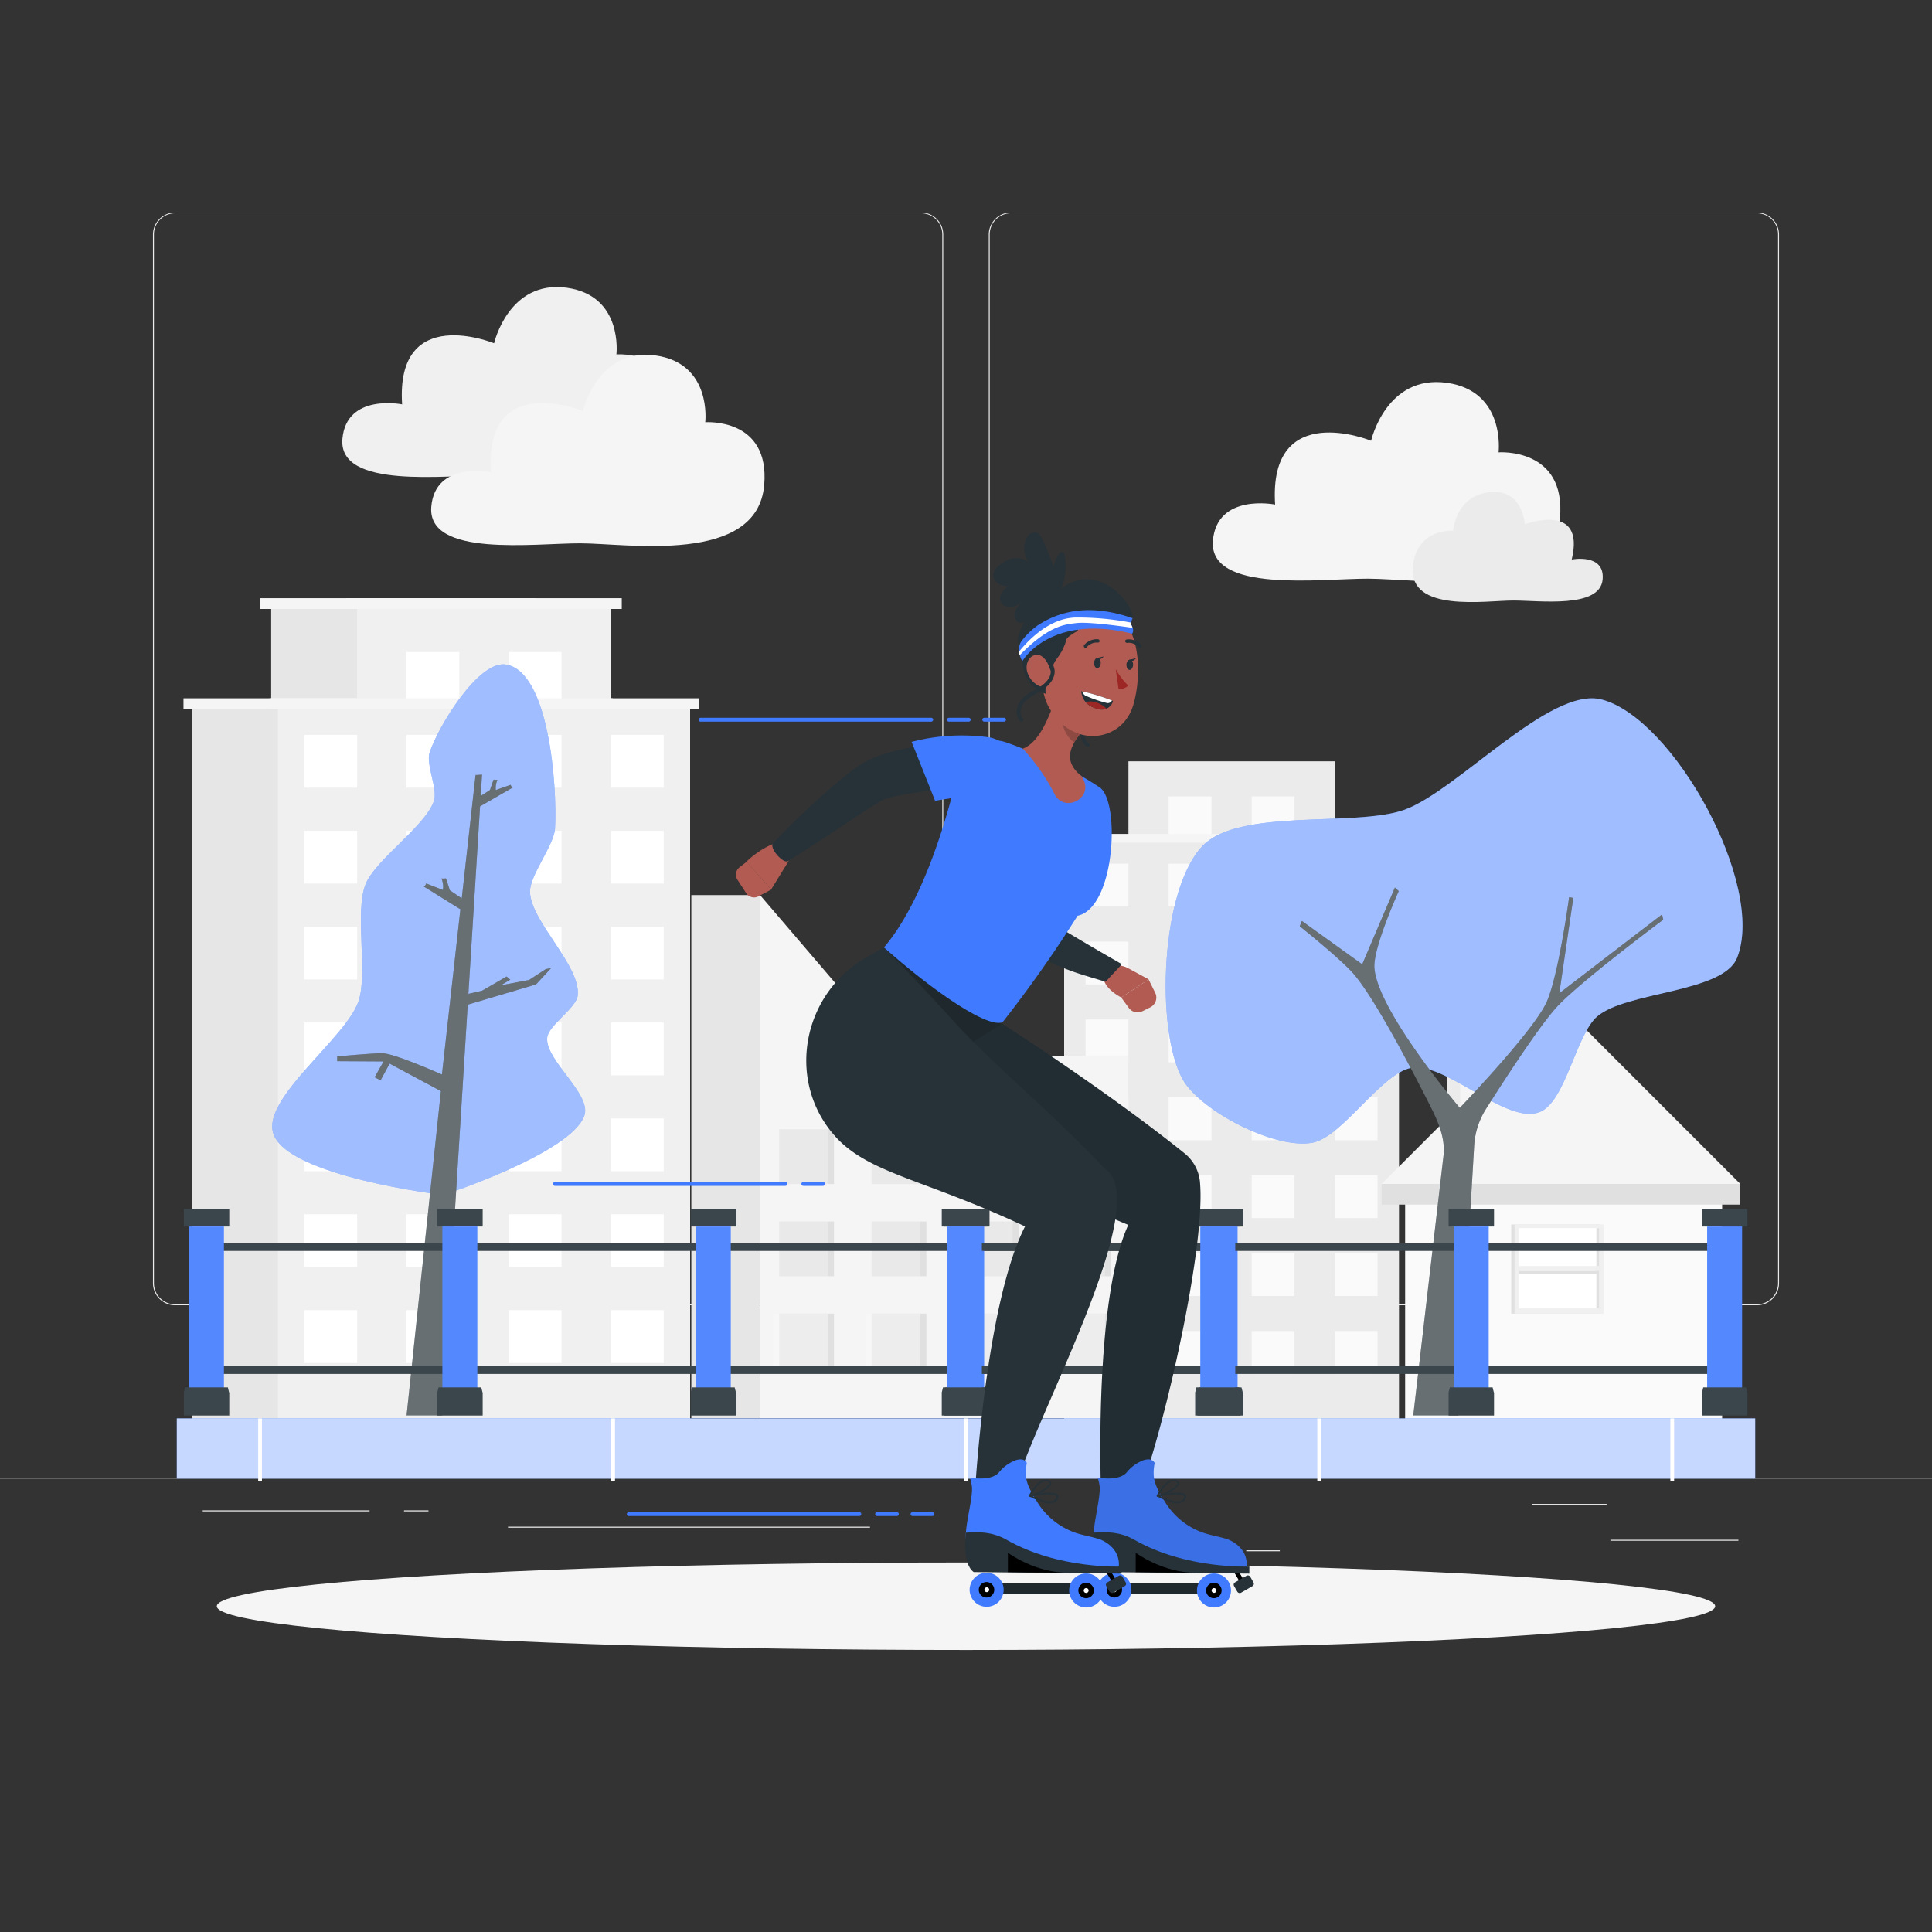 <svg xmlns="http://www.w3.org/2000/svg" viewBox="0 0 500 500"><rect x="0" y="0" width="500" height="500" fill="#333333" stroke="none"/><g id="freepik--background-complete--inject-144"><rect x="416.78" y="398.49" width="33.12" height="0.25" style="fill:#ebebeb"></rect><rect x="322.53" y="401.21" width="8.69" height="0.25" style="fill:#ebebeb"></rect><rect x="396.59" y="389.21" width="19.19" height="0.25" style="fill:#ebebeb"></rect><rect x="52.46" y="390.89" width="43.19" height="0.25" style="fill:#ebebeb"></rect><rect x="104.56" y="390.89" width="6.33" height="0.25" style="fill:#ebebeb"></rect><rect x="131.47" y="395.11" width="93.68" height="0.25" style="fill:#ebebeb"></rect><path d="M238.4,337.8H45.3a5.71,5.71,0,0,1-5.71-5.71V60.66A5.71,5.71,0,0,1,45.3,55H238.4a5.71,5.71,0,0,1,5.71,5.71V332.09A5.71,5.71,0,0,1,238.4,337.8ZM45.3,55.2a5.47,5.47,0,0,0-5.46,5.46V332.09a5.47,5.47,0,0,0,5.46,5.46H238.4a5.47,5.47,0,0,0,5.46-5.46V60.66a5.47,5.47,0,0,0-5.46-5.46Z" style="fill:#ebebeb"></path><path d="M454.7,337.8H261.6a5.71,5.71,0,0,1-5.71-5.71V60.66A5.71,5.71,0,0,1,261.6,55H454.7a5.71,5.71,0,0,1,5.71,5.71V332.09A5.71,5.71,0,0,1,454.7,337.8ZM261.6,55.2a5.47,5.47,0,0,0-5.46,5.46V332.09a5.47,5.47,0,0,0,5.46,5.46H454.7a5.47,5.47,0,0,0,5.46-5.46V60.66a5.47,5.47,0,0,0-5.46-5.46Z" style="fill:#ebebeb"></path><rect y="382.4" width="500" height="0.25" style="fill:#ebebeb"></rect><rect x="275.4" y="217.97" width="86.66" height="149.85" style="fill:#ebebeb"></rect><polygon points="345.42 197.03 345.42 217.97 338.58 217.97 298.87 217.97 292.04 217.97 292.04 197.03 345.42 197.03" style="fill:#ebebeb"></polygon><rect x="345.41" y="223.51" width="11.09" height="11.09" transform="translate(701.92 458.12) rotate(180)" style="fill:#fafafa"></rect><rect x="323.92" y="223.51" width="11.09" height="11.09" transform="translate(658.94 458.12) rotate(180)" style="fill:#fafafa"></rect><rect x="302.43" y="223.51" width="11.09" height="11.09" transform="translate(615.96 458.12) rotate(180)" style="fill:#fafafa"></rect><rect x="280.94" y="223.51" width="11.09" height="11.09" transform="translate(572.98 458.12) rotate(180)" style="fill:#fafafa"></rect><rect x="345.41" y="243.67" width="11.09" height="11.09" transform="translate(701.92 498.44) rotate(180)" style="fill:#fafafa"></rect><rect x="323.92" y="243.67" width="11.09" height="11.09" transform="translate(658.94 498.44) rotate(180)" style="fill:#fafafa"></rect><rect x="302.43" y="243.67" width="11.09" height="11.09" transform="translate(615.96 498.44) rotate(180)" style="fill:#fafafa"></rect><rect x="280.94" y="243.67" width="11.09" height="11.09" transform="translate(572.98 498.44) rotate(180)" style="fill:#fafafa"></rect><rect x="345.41" y="263.83" width="11.09" height="11.09" transform="translate(701.92 538.76) rotate(180)" style="fill:#fafafa"></rect><rect x="323.92" y="263.83" width="11.09" height="11.09" transform="translate(658.94 538.76) rotate(180)" style="fill:#fafafa"></rect><rect x="302.43" y="263.83" width="11.09" height="11.09" transform="translate(615.96 538.76) rotate(180)" style="fill:#fafafa"></rect><rect x="323.92" y="206.09" width="11.09" height="11.09" transform="translate(658.94 423.28) rotate(180)" style="fill:#fafafa"></rect><rect x="302.43" y="206.09" width="11.09" height="11.09" transform="translate(615.96 423.28) rotate(180)" style="fill:#fafafa"></rect><rect x="280.94" y="263.83" width="11.09" height="11.09" transform="translate(572.98 538.76) rotate(180)" style="fill:#fafafa"></rect><rect x="345.41" y="283.99" width="11.09" height="11.09" transform="translate(701.92 579.08) rotate(180)" style="fill:#fafafa"></rect><rect x="323.92" y="283.99" width="11.09" height="11.09" transform="translate(658.94 579.08) rotate(180)" style="fill:#fafafa"></rect><rect x="302.43" y="283.99" width="11.09" height="11.09" transform="translate(615.96 579.08) rotate(180)" style="fill:#fafafa"></rect><rect x="280.94" y="283.99" width="11.09" height="11.09" transform="translate(572.98 579.08) rotate(180)" style="fill:#fafafa"></rect><rect x="345.41" y="304.15" width="11.09" height="11.09" transform="translate(701.92 619.39) rotate(180)" style="fill:#fafafa"></rect><rect x="323.92" y="304.15" width="11.09" height="11.09" transform="translate(658.94 619.39) rotate(180)" style="fill:#fafafa"></rect><rect x="302.43" y="304.15" width="11.09" height="11.09" transform="translate(615.96 619.39) rotate(180)" style="fill:#fafafa"></rect><rect x="280.94" y="304.15" width="11.09" height="11.09" transform="translate(572.98 619.39) rotate(180)" style="fill:#fafafa"></rect><rect x="345.41" y="324.31" width="11.09" height="11.09" transform="translate(701.92 659.71) rotate(180)" style="fill:#fafafa"></rect><rect x="323.92" y="324.31" width="11.09" height="11.09" transform="translate(658.94 659.71) rotate(180)" style="fill:#fafafa"></rect><rect x="302.43" y="324.31" width="11.09" height="11.09" transform="translate(615.96 659.71) rotate(180)" style="fill:#fafafa"></rect><rect x="280.94" y="324.31" width="11.09" height="11.09" transform="translate(572.98 659.71) rotate(180)" style="fill:#fafafa"></rect><rect x="345.41" y="344.47" width="11.09" height="11.09" transform="translate(701.92 700.03) rotate(180)" style="fill:#fafafa"></rect><rect x="323.92" y="344.47" width="11.09" height="11.09" transform="translate(658.94 700.03) rotate(180)" style="fill:#fafafa"></rect><rect x="302.43" y="344.47" width="11.09" height="11.09" transform="translate(615.96 700.03) rotate(180)" style="fill:#fafafa"></rect><rect x="280.94" y="344.47" width="11.09" height="11.09" transform="translate(572.98 700.03) rotate(180)" style="fill:#fafafa"></rect><polyline points="273.61 218.08 273.61 215.82 363.85 215.82 363.85 218.08" style="fill:#f5f5f5"></polyline><rect x="49.69" y="183.37" width="106.67" height="184.44" style="fill:#e6e6e6"></rect><polygon points="135.88 157.59 135.88 183.37 127.47 183.37 78.59 183.37 70.18 183.37 70.18 157.59 135.88 157.59" style="fill:#e6e6e6"></polygon><rect x="47.49" y="180.72" width="111.07" height="2.79" style="fill:#f5f5f5"></rect><rect x="67.39" y="154.81" width="71.28" height="2.79" style="fill:#f5f5f5"></rect><rect x="71.93" y="183.37" width="106.67" height="184.44" style="fill:#f0f0f0"></rect><polygon points="158.12 157.59 158.12 183.37 149.71 183.37 100.83 183.37 92.42 183.37 92.42 157.59 158.12 157.59" style="fill:#f0f0f0"></polygon><rect x="158.12" y="190.2" width="13.66" height="13.66" transform="translate(329.89 394.05) rotate(180)" style="fill:#fff"></rect><rect x="131.67" y="190.2" width="13.66" height="13.66" transform="translate(276.99 394.05) rotate(180)" style="fill:#fff"></rect><rect x="105.21" y="190.2" width="13.66" height="13.66" transform="translate(224.08 394.05) rotate(180)" style="fill:#fff"></rect><rect x="78.76" y="190.2" width="13.66" height="13.66" transform="translate(171.18 394.05) rotate(180)" style="fill:#fff"></rect><rect x="158.12" y="215.01" width="13.66" height="13.66" transform="translate(329.89 443.68) rotate(180)" style="fill:#fff"></rect><rect x="131.67" y="215.01" width="13.66" height="13.66" transform="translate(276.99 443.68) rotate(180)" style="fill:#fff"></rect><rect x="105.21" y="215.01" width="13.66" height="13.66" transform="translate(224.08 443.68) rotate(180)" style="fill:#fff"></rect><rect x="78.76" y="215.01" width="13.66" height="13.66" transform="translate(171.18 443.68) rotate(180)" style="fill:#fff"></rect><rect x="158.12" y="239.82" width="13.66" height="13.66" transform="translate(329.89 493.3) rotate(180)" style="fill:#fff"></rect><rect x="131.67" y="239.82" width="13.66" height="13.66" transform="translate(276.99 493.3) rotate(180)" style="fill:#fff"></rect><rect x="105.21" y="239.82" width="13.66" height="13.66" transform="translate(224.08 493.3) rotate(180)" style="fill:#fff"></rect><rect x="131.67" y="168.75" width="13.66" height="13.66" transform="translate(276.99 351.16) rotate(180)" style="fill:#fff"></rect><rect x="105.21" y="168.75" width="13.66" height="13.66" transform="translate(224.08 351.16) rotate(180)" style="fill:#fff"></rect><rect x="78.76" y="239.82" width="13.66" height="13.66" transform="translate(171.18 493.3) rotate(180)" style="fill:#fff"></rect><rect x="158.12" y="264.64" width="13.66" height="13.66" transform="translate(329.89 542.93) rotate(180)" style="fill:#fff"></rect><rect x="131.67" y="264.64" width="13.66" height="13.66" transform="translate(276.99 542.93) rotate(180)" style="fill:#fff"></rect><rect x="105.21" y="264.64" width="13.66" height="13.66" transform="translate(224.08 542.93) rotate(180)" style="fill:#fff"></rect><rect x="78.76" y="264.64" width="13.66" height="13.66" transform="translate(171.18 542.93) rotate(180)" style="fill:#fff"></rect><rect x="158.12" y="289.45" width="13.66" height="13.66" transform="translate(329.89 592.56) rotate(180)" style="fill:#fff"></rect><rect x="131.67" y="289.45" width="13.66" height="13.66" transform="translate(276.99 592.56) rotate(180)" style="fill:#fff"></rect><rect x="105.21" y="289.45" width="13.66" height="13.66" transform="translate(224.08 592.56) rotate(180)" style="fill:#fff"></rect><rect x="78.76" y="289.45" width="13.66" height="13.66" transform="translate(171.18 592.56) rotate(180)" style="fill:#fff"></rect><rect x="158.12" y="314.26" width="13.66" height="13.66" transform="translate(329.89 642.18) rotate(180)" style="fill:#fff"></rect><rect x="131.67" y="314.26" width="13.66" height="13.66" transform="translate(276.99 642.18) rotate(180)" style="fill:#fff"></rect><rect x="105.21" y="314.26" width="13.66" height="13.66" transform="translate(224.08 642.18) rotate(180)" style="fill:#fff"></rect><rect x="78.76" y="314.26" width="13.66" height="13.66" transform="translate(171.18 642.18) rotate(180)" style="fill:#fff"></rect><rect x="158.12" y="339.08" width="13.66" height="13.66" transform="translate(329.89 691.81) rotate(180)" style="fill:#fff"></rect><rect x="131.67" y="339.08" width="13.66" height="13.66" transform="translate(276.99 691.81) rotate(180)" style="fill:#fff"></rect><rect x="105.21" y="339.08" width="13.66" height="13.66" transform="translate(224.08 691.81) rotate(180)" style="fill:#fff"></rect><rect x="78.76" y="339.08" width="13.66" height="13.66" transform="translate(171.18 691.81) rotate(180)" style="fill:#fff"></rect><rect x="69.73" y="180.72" width="111.07" height="2.79" style="fill:#f5f5f5"></rect><rect x="89.63" y="154.81" width="71.28" height="2.79" style="fill:#f5f5f5"></rect><polygon points="232.28 273.24 292 273.24 292 367.02 196.71 367.02 196.71 273.24 196.71 231.66 232.28 273.24" style="fill:#f5f5f5"></polygon><rect x="178.92" y="231.65" width="17.78" height="135.37" style="fill:#e6e6e6"></rect><rect x="273.37" y="292.25" width="14.18" height="14.18" style="fill:#e0e0e0"></rect><rect x="273.37" y="292.25" width="12.6" height="14.18" style="fill:#fff;isolation:isolate;opacity:0.3"></rect><rect x="273.37" y="316.11" width="14.18" height="14.18" style="fill:#e0e0e0"></rect><rect x="273.37" y="316.11" width="12.6" height="14.18" style="fill:#fff;isolation:isolate;opacity:0.3"></rect><rect x="273.37" y="339.97" width="14.18" height="14.18" style="fill:#e0e0e0"></rect><rect x="273.37" y="339.97" width="12.6" height="14.18" style="fill:#fff;isolation:isolate;opacity:0.3"></rect><rect x="271.79" y="339.97" width="14.18" height="14.18" style="fill:#fff;isolation:isolate;opacity:0.2"></rect><rect x="249.46" y="292.25" width="14.18" height="14.18" style="fill:#e0e0e0"></rect><rect x="249.46" y="292.25" width="12.6" height="14.18" style="fill:#fff;isolation:isolate;opacity:0.3"></rect><rect x="249.46" y="316.11" width="14.18" height="14.18" style="fill:#e0e0e0"></rect><rect x="249.46" y="316.11" width="12.6" height="14.18" style="fill:#fff;isolation:isolate;opacity:0.3"></rect><rect x="249.46" y="339.97" width="14.18" height="14.18" style="fill:#e0e0e0"></rect><rect x="249.46" y="339.97" width="12.6" height="14.18" style="fill:#fff;isolation:isolate;opacity:0.3"></rect><rect x="247.89" y="339.97" width="14.18" height="14.18" style="fill:#fff;isolation:isolate;opacity:0.2"></rect><rect x="225.56" y="292.25" width="14.18" height="14.18" style="fill:#e0e0e0"></rect><rect x="225.56" y="292.25" width="12.6" height="14.18" style="fill:#fff;isolation:isolate;opacity:0.3"></rect><rect x="225.56" y="316.11" width="14.18" height="14.18" style="fill:#e0e0e0"></rect><rect x="225.56" y="316.11" width="12.6" height="14.18" style="fill:#fff;isolation:isolate;opacity:0.3"></rect><rect x="225.56" y="339.97" width="14.18" height="14.18" style="fill:#e0e0e0"></rect><rect x="225.56" y="339.97" width="12.6" height="14.18" style="fill:#fff;isolation:isolate;opacity:0.3"></rect><rect x="223.98" y="339.97" width="14.18" height="14.18" style="fill:#fff;isolation:isolate;opacity:0.2"></rect><rect x="201.65" y="292.25" width="14.18" height="14.18" style="fill:#e0e0e0"></rect><rect x="201.65" y="292.25" width="12.6" height="14.18" style="fill:#fff;isolation:isolate;opacity:0.3"></rect><rect x="201.65" y="316.11" width="14.18" height="14.18" style="fill:#e0e0e0"></rect><rect x="201.65" y="316.11" width="12.6" height="14.18" style="fill:#fff;isolation:isolate;opacity:0.3"></rect><rect x="201.65" y="339.97" width="14.18" height="14.18" style="fill:#e0e0e0"></rect><rect x="201.65" y="339.97" width="12.6" height="14.18" style="fill:#fff;isolation:isolate;opacity:0.3"></rect><rect x="200.08" y="339.97" width="14.18" height="14.18" style="fill:#fff;isolation:isolate;opacity:0.2"></rect><rect x="374.54" y="272.38" width="12.1" height="22.46" transform="translate(761.18 567.22) rotate(180)" style="fill:#ebebeb"></rect><rect x="377.91" y="272.38" width="12.1" height="22.46" transform="translate(767.93 567.22) rotate(180)" style="fill:#f5f5f5"></rect><rect x="373.55" y="267.49" width="18.05" height="4.89" style="fill:#f5f5f5"></rect><rect x="373.55" y="267.49" width="2.78" height="4.89" style="fill:#ebebeb"></rect><rect x="363.66" y="306.4" width="82.04" height="60.89" transform="translate(809.35 673.69) rotate(180)" style="fill:#fafafa"></rect><polygon points="403.98 259.99 450.39 306.4 357.57 306.4 403.98 259.99" style="fill:#f5f5f5"></polygon><rect x="357.57" y="306.4" width="92.82" height="5.36" transform="translate(807.96 618.15) rotate(180)" style="fill:#e0e0e0"></rect><rect x="391.11" y="316.89" width="23.09" height="23.09" style="fill:#e0e0e0"></rect><rect x="391.96" y="316.89" width="23.09" height="23.09" style="fill:#f0f0f0"></rect><rect x="393.08" y="317.83" width="20.79" height="20.79" style="fill:#fff"></rect><rect x="413.14" y="317.83" width="0.73" height="20.79" style="fill:#e0e0e0"></rect><rect x="402.75" y="319.13" width="0.73" height="20.21" transform="translate(73.89 732.35) rotate(-90)" style="fill:#e0e0e0"></rect><rect x="392.69" y="327.64" width="21.19" height="1.23" style="fill:#f0f0f0"></rect><path d="M127.18,123c12.16,0,45.79,5.63,47.6-15,1.54-17.58-15.25-16.28-15.25-16.28s1.81-15.23-12.86-17.25c-15.06-2.08-18.8,14.37-18.8,14.37s-25.53-10.47-23.8,15.81c0,0-14.41-2.92-15.45,8.92C87.47,126.7,115.4,122.93,127.18,123Z" style="fill:#f0f0f0"></path><path d="M150.17,140.61c12.17,0,45.79,5.63,47.6-15.05,1.54-17.58-15.25-16.28-15.25-16.28S184.34,94.05,169.66,92c-15.06-2.08-18.8,14.37-18.8,14.37s-25.53-10.47-23.8,15.81c0,0-14.41-2.92-15.44,8.92C110.46,144.35,138.39,140.58,150.17,140.61Z" style="fill:#f5f5f5"></path><path d="M354.11,149.76c12.68,0,47.73,5.86,49.61-15.69,1.6-18.32-15.89-17-15.89-17s1.89-15.87-13.41-18c-15.69-2.17-19.58,15-19.58,15S328.23,103.19,330,130.58c0,0-15-3-16.1,9.29C312.73,153.65,341.83,149.72,354.11,149.76Z" style="fill:#f5f5f5"></path><path d="M391.58,155.41c-7,0-27,3.24-25.93-8.68.89-10.13,10.44-9.39,10.44-9.39s.49-8.77,9.15-9.94c8.89-1.2,9.39,8.29,9.39,8.29s15.78-6,12.13,9.11c0,0,8.6-1.68,8,5.14C414.1,157.56,398.38,155.39,391.58,155.41Z" style="fill:#ebebeb"></path></g><g id="freepik--Shadow--inject-144"><ellipse id="freepik--path--inject-144" cx="250" cy="415.69" rx="193.89" ry="11.32" style="fill:#f5f5f5"></ellipse></g><g id="freepik--Plants--inject-144"><path d="M365.2,276.37c9-1.62,24.63,14.84,33.29,11.42,6.66-2.63,9.37-20,14.85-24.73,7.5-6.5,32.54-6.09,36.2-15.15,7.54-18.7-16.47-62.14-35.08-66.89-13.35-3.41-37.36,23.66-51,28.55-12.63,4.54-42.66-.49-52.17,9.28-11,11.29-12.27,47.64-5.28,60.38,4.49,8.2,24.06,18.41,33.75,16.48C347.41,294.2,357.55,277.75,365.2,276.37Z" style="fill:#407BFF"></path><path d="M365.2,276.37c9-1.62,24.63,14.84,33.29,11.42,6.66-2.63,9.37-20,14.85-24.73,7.5-6.5,32.54-6.09,36.2-15.15,7.54-18.7-16.47-62.14-35.08-66.89-13.35-3.41-37.36,23.66-51,28.55-12.63,4.54-42.66-.49-52.17,9.28-11,11.29-12.27,47.64-5.28,60.38,4.49,8.2,24.06,18.41,33.75,16.48C347.41,294.2,357.55,277.75,365.2,276.37Z" style="fill:#fff;opacity:0.5"></path><path d="M350.44,252.18c-3.16-3.75-14.07-12.47-14.07-12.47l.55-1.37,15.62,11.22L361,229.7l1,.92s-6.69,14.7-6.3,19.88c.83,11.22,22.09,36.21,22.09,36.21h0s18.48-19.2,22.29-27c3.16-6.43,6-27.51,6-27.51l1.09.18-3.62,24.66,26.59-20.39.31,1.37S409,254,403,260.5c-4.64,5-13.76,19.13-18.38,26.42a20,20,0,0,0-3.1,9.52l-4.11,69.86H365.75l7.82-67.17c.52-4.36-1.3-8.68-3.19-12.44C365.61,277.21,356.05,258.8,350.44,252.18Z" style="fill:#263238"></path><path d="M350.44,252.18c-3.16-3.75-14.07-12.47-14.07-12.47l.55-1.37,15.62,11.22L361,229.7l1,.92s-6.69,14.7-6.3,19.88c.83,11.22,22.09,36.21,22.09,36.21h0s18.48-19.2,22.29-27c3.16-6.43,6-27.51,6-27.51l1.09.18-3.62,24.66,26.59-20.39.31,1.37S409,254,403,260.5c-4.64,5-13.76,19.13-18.38,26.42a20,20,0,0,0-3.1,9.52l-4.11,69.86H365.75l7.82-67.17c.52-4.36-1.3-8.68-3.19-12.44C365.61,277.21,356.05,258.8,350.44,252.18Z" style="fill:#fff;opacity:0.3"></path><path d="M114.76,309.27s-40.82-4.79-44.08-16.08C68,284,89.63,268.56,92.8,259.07c2.45-7.34-1.07-23,1.81-30.23,2.55-6.4,15.62-15.11,17.71-21.64,1-3.09-2.16-9.4-1.13-12.48,2.35-7,12.72-23.88,19.74-22.74,11.08,1.79,13.31,31.06,12.71,42.43-.22,4.28-6.54,12.11-6.48,16.37.1,7.62,13.28,19.24,12.34,26.9-.39,3.21-7.5,7.61-7.88,10.82-.67,5.8,11.6,14.64,9.6,20.25C147.76,298.48,114.76,309.27,114.76,309.27Z" style="fill:#407BFF"></path><path d="M114.76,309.27s-40.82-4.79-44.08-16.08C68,284,89.63,268.56,92.8,259.07c2.45-7.34-1.07-23,1.81-30.23,2.55-6.4,15.62-15.11,17.71-21.64,1-3.09-2.16-9.4-1.13-12.48,2.35-7,12.72-23.88,19.74-22.74,11.08,1.79,13.31,31.06,12.71,42.43-.22,4.28-6.54,12.11-6.48,16.37.1,7.62,13.28,19.24,12.34,26.9-.39,3.21-7.5,7.61-7.88,10.82-.67,5.8,11.6,14.64,9.6,20.25C147.76,298.48,114.76,309.27,114.76,309.27Z" style="fill:#fff;opacity:0.5"></path><path d="M142.64,250.53l-1.41.27-4.31,2.81L129.6,255l2.46-1.47-.95-.81-6.36,3.67-3.53.81.58-9.26.08-1.31,2.36-37.95,8.59-4.94c-.44,0-.54-.22-.67-.64-1.31.5-2.53.87-3.84,1.37a5,5,0,0,1,.41-2.62c-.4,0-.61-.08-1-.06-.3.85-.63,1.82-.93,2.66L124.4,206l.35-5.52-1.68.1L119.5,232.5l-3.09-2.1c-.31-1-.65-2.09-1-3.06-.45,0-.71.07-1.16,0a5.61,5.61,0,0,1,.37,3c-1.47-.62-2.85-1.09-4.32-1.71-.17.48-.29.73-.79.7q4.82,3,9.64,6l-4.78,42.75s-12.35-5.51-15.48-5.51c-2.59,0-11.62.83-11.62.83l0,1.23,12,.07-2.32,4.08,1.54.81,2.35-4.33,13.26,7.12-8.88,83.93h9.22L121.05,260l17.68-5.24Z" style="fill:#263238"></path><path d="M142.64,250.53l-1.41.27-4.31,2.81L129.6,255l2.46-1.47-.95-.81-6.36,3.67-3.53.81.58-9.26.08-1.31,2.36-37.95,8.59-4.94c-.44,0-.54-.22-.67-.64-1.31.5-2.53.87-3.84,1.37a5,5,0,0,1,.41-2.62c-.4,0-.61-.08-1-.06-.3.85-.63,1.82-.93,2.66L124.4,206l.35-5.52-1.68.1L119.5,232.5l-3.09-2.1c-.31-1-.65-2.09-1-3.06-.45,0-.71.07-1.16,0a5.61,5.61,0,0,1,.37,3c-1.47-.62-2.85-1.09-4.32-1.71-.17.48-.29.73-.79.7q4.82,3,9.64,6l-4.78,42.75s-12.35-5.51-15.48-5.51c-2.59,0-11.62.83-11.62.83l0,1.23,12,.07-2.32,4.08,1.54.81,2.35-4.33,13.26,7.12-8.88,83.93h9.22L121.05,260l17.68-5.24Z" style="fill:#fff;opacity:0.3"></path></g><g id="freepik--Sidewalk--inject-144"><rect x="45.76" y="367.09" width="408.48" height="15.56" style="fill:#407BFF"></rect><g style="opacity:0.7"><rect x="45.76" y="367.09" width="408.48" height="15.56" style="fill:#fff"></rect></g><rect x="66.82" y="367.09" width="0.97" height="16.31" style="fill:#fff"></rect><rect x="158.19" y="367.09" width="0.97" height="16.31" style="fill:#fff"></rect><rect x="249.56" y="367.09" width="0.97" height="16.31" style="fill:#fff"></rect><rect x="340.92" y="367.09" width="0.97" height="16.31" style="fill:#fff"></rect><rect x="432.29" y="367.09" width="0.97" height="16.31" style="fill:#fff"></rect><rect x="53.03" y="321.74" width="263.29" height="2" style="fill:#263238"></rect><rect x="53.03" y="321.74" width="263.29" height="2" style="fill:#fff;opacity:0.1"></rect><rect x="53.03" y="353.58" width="263.29" height="2" style="fill:#263238"></rect><rect x="53.03" y="353.58" width="263.29" height="2" style="fill:#fff;opacity:0.1"></rect><rect x="309.91" y="312.9" width="11.75" height="4.52" style="fill:#263238"></rect><rect x="311.24" y="317.42" width="9.04" height="45.19" style="fill:#407BFF"></rect><rect x="309.91" y="360.39" width="11.75" height="5.95" style="fill:#263238"></rect><polygon points="321.64 360.43 309.9 360.43 310.24 359.06 321.3 359.06 321.64 360.43" style="fill:#263238"></polygon><polygon points="321.66 317.42 321.66 312.9 309.91 312.9 309.91 317.42 311.25 317.42 311.25 359.06 310.24 359.06 309.9 360.43 309.91 360.43 309.91 366.34 321.66 366.34 321.66 360.39 321.63 360.39 321.3 359.06 320.28 359.06 320.28 317.42 321.66 317.42" style="fill:#fff;opacity:0.1"></polygon><rect x="244.33" y="312.9" width="11.75" height="4.52" style="fill:#263238"></rect><rect x="245.66" y="317.42" width="9.04" height="45.19" style="fill:#407BFF"></rect><rect x="244.33" y="360.39" width="11.75" height="5.95" style="fill:#263238"></rect><polygon points="256.05 360.43 244.32 360.43 244.65 359.06 255.72 359.06 256.05 360.43" style="fill:#263238"></polygon><polygon points="256.08 317.42 256.08 312.9 244.33 312.9 244.33 317.42 245.66 317.42 245.66 359.06 244.65 359.06 244.32 360.43 244.33 360.43 244.33 366.34 256.08 366.34 256.08 360.39 256.04 360.39 255.72 359.06 254.7 359.06 254.7 317.42 256.08 317.42" style="fill:#fff;opacity:0.1"></polygon><rect x="178.75" y="312.9" width="11.75" height="4.52" style="fill:#263238"></rect><rect x="180.08" y="317.42" width="9.04" height="45.19" style="fill:#407BFF"></rect><rect x="178.75" y="360.39" width="11.75" height="5.95" style="fill:#263238"></rect><polygon points="190.47 360.43 178.73 360.43 179.07 359.06 190.13 359.06 190.47 360.43" style="fill:#263238"></polygon><polygon points="190.5 317.42 190.5 312.9 178.75 312.9 178.75 317.42 180.08 317.42 180.08 359.06 179.07 359.06 178.73 360.43 178.75 360.43 178.75 366.34 190.5 366.34 190.5 360.39 190.46 360.39 190.13 359.06 189.11 359.06 189.11 317.42 190.5 317.42" style="fill:#fff;opacity:0.1"></polygon><rect x="113.16" y="312.9" width="11.75" height="4.52" style="fill:#263238"></rect><rect x="114.49" y="317.42" width="9.04" height="45.19" style="fill:#407BFF"></rect><rect x="113.16" y="360.39" width="11.75" height="5.95" style="fill:#263238"></rect><polygon points="124.89 360.43 113.15 360.43 113.49 359.06 124.55 359.06 124.89 360.43" style="fill:#263238"></polygon><polygon points="124.91 317.42 124.91 312.9 113.16 312.9 113.16 317.42 114.49 317.42 114.49 359.06 113.49 359.06 113.15 360.43 113.16 360.43 113.16 366.34 124.91 366.34 124.91 360.39 124.88 360.39 124.55 359.06 123.53 359.06 123.53 317.42 124.91 317.42" style="fill:#fff;opacity:0.1"></polygon><rect x="47.58" y="312.9" width="11.75" height="4.52" style="fill:#263238"></rect><rect x="48.91" y="317.42" width="9.04" height="45.19" style="fill:#407BFF"></rect><rect x="47.58" y="360.39" width="11.75" height="5.95" style="fill:#263238"></rect><polygon points="59.3 360.43 47.56 360.43 47.9 359.06 58.97 359.06 59.3 360.43" style="fill:#263238"></polygon><polygon points="59.33 317.42 59.33 312.9 47.58 312.9 47.58 317.42 48.91 317.42 48.91 359.06 47.9 359.06 47.56 360.43 47.58 360.43 47.58 366.34 59.33 366.34 59.33 360.39 59.29 360.39 58.97 359.06 57.95 359.06 57.95 317.42 59.33 317.42" style="fill:#fff;opacity:0.1"></polygon><rect x="249.18" y="321.74" width="200.72" height="2" style="fill:#263238"></rect><rect x="249.18" y="321.74" width="200.72" height="2" style="fill:#fff;opacity:0.1"></rect><rect x="249.18" y="353.58" width="198.69" height="2" style="fill:#263238"></rect><rect x="249.18" y="353.58" width="198.69" height="2" style="fill:#fff;opacity:0.1"></rect><rect x="440.48" y="312.9" width="11.75" height="4.52" style="fill:#263238"></rect><rect x="441.81" y="317.42" width="9.04" height="45.19" style="fill:#407BFF"></rect><rect x="440.48" y="360.39" width="11.75" height="5.95" style="fill:#263238"></rect><polygon points="452.2 360.43 440.47 360.43 440.8 359.06 451.87 359.06 452.2 360.43" style="fill:#263238"></polygon><polygon points="452.23 317.42 452.23 312.9 440.48 312.9 440.48 317.42 441.81 317.42 441.81 359.06 440.8 359.06 440.47 360.43 440.48 360.43 440.48 366.34 452.23 366.34 452.23 360.39 452.19 360.39 451.87 359.06 450.85 359.06 450.85 317.42 452.23 317.42" style="fill:#fff;opacity:0.1"></polygon><rect x="374.9" y="312.9" width="11.75" height="4.52" style="fill:#263238"></rect><rect x="376.23" y="317.42" width="9.04" height="45.19" style="fill:#407BFF"></rect><rect x="374.9" y="360.39" width="11.75" height="5.95" style="fill:#263238"></rect><polygon points="386.62 360.43 374.88 360.43 375.22 359.06 386.28 359.06 386.62 360.43" style="fill:#263238"></polygon><polygon points="386.64 317.42 386.64 312.9 374.89 312.9 374.89 317.42 376.23 317.42 376.23 359.06 375.22 359.06 374.88 360.43 374.89 360.43 374.89 366.34 386.64 366.34 386.64 360.39 386.61 360.39 386.28 359.06 385.26 359.06 385.26 317.42 386.64 317.42" style="fill:#fff;opacity:0.1"></polygon><rect x="309.31" y="312.9" width="11.75" height="4.52" style="fill:#263238"></rect><rect x="310.64" y="317.42" width="9.04" height="45.19" style="fill:#407BFF"></rect><rect x="309.31" y="360.39" width="11.75" height="5.95" style="fill:#263238"></rect><polygon points="321.04 360.43 309.3 360.43 309.63 359.06 320.7 359.06 321.04 360.43" style="fill:#263238"></polygon><polygon points="321.06 317.42 321.06 312.9 309.31 312.9 309.31 317.42 310.64 317.42 310.64 359.06 309.63 359.06 309.3 360.43 309.31 360.43 309.31 366.34 321.06 366.34 321.06 360.39 321.02 360.39 320.7 359.06 319.68 359.06 319.68 317.42 321.06 317.42" style="fill:#fff;opacity:0.1"></polygon><rect x="243.73" y="312.9" width="11.75" height="4.52" style="fill:#263238"></rect><rect x="245.06" y="317.42" width="9.04" height="45.19" style="fill:#407BFF"></rect><rect x="243.73" y="360.39" width="11.75" height="5.95" style="fill:#263238"></rect><polygon points="255.45 360.43 243.71 360.43 244.05 359.06 255.11 359.06 255.45 360.43" style="fill:#263238"></polygon><polygon points="255.48 317.42 255.48 312.9 243.73 312.9 243.73 317.42 245.06 317.42 245.06 359.06 244.05 359.06 243.71 360.43 243.73 360.43 243.73 366.34 255.48 366.34 255.48 360.39 255.44 360.39 255.11 359.06 254.09 359.06 254.09 317.42 255.48 317.42" style="fill:#fff;opacity:0.1"></polygon></g><g id="freepik--Character--inject-144"><g id="freepik--freepik--character-3--inject-67--inject-144"><path d="M256.43,263.15l15.29,10.76s-20.68,18.24-22,17.95c-.65-.15-12.89-2.15-23.67-7.36-13.79-6.66-15.41-25.68-3.11-34.78l6.11-4.52Z" style="fill:#263238"></path><g style="isolation:isolate;opacity:0.2"><path d="M257.65,263.92l14.07,10s-20.68,18.24-22,17.95c-.65-.15-12.89-2.15-23.67-7.36-13.79-6.66-15.41-25.68-3.11-34.78l6.11-4.52Z"></path></g><path d="M259.36,264.94s26.59,17,47.11,33.47a10.81,10.81,0,0,1,4.07,7.4c1.79,19.55-12.8,78.35-17.65,84.61l-7.84-.77S282.62,337.53,292,317c-74.26-30.71-53.12-39.25-53.12-39.25Z" style="fill:#263238"></path><g style="opacity:0.1"><path d="M259.36,264.94s26.59,17,47.11,33.47a10.81,10.81,0,0,1,4.07,7.4c1.79,19.55-12.8,78.35-17.65,84.61l-7.84-.77S282.62,337.53,292,317c-74.26-30.71-53.12-39.25-53.12-39.25Z"></path></g></g><path d="M228.76,245.2s6.43,6.25,18.44,19.52c10,11,23.24,21.52,38.83,37.81,13,8.92-19.41,66.28-23.75,84.27h-10s2.7-49.29,13-69.4c-24.35-11.43-37.87-13.3-46.87-21.09a25.23,25.23,0,0,1-2.76-2.8c-12.28-14.42-7.76-36.61,8.77-45.85Z" style="fill:#263238"></path><path d="M292,250.59l5.27,2.86-7.07,4.69s-6.29-3-4.35-7.37l1-.44A5.92,5.92,0,0,1,292,250.59Z" style="fill:#b25b52"></path><path d="M297.67,260.7l-2,1a2.81,2.81,0,0,1-3.54-.86l-1.95-2.68,7.07-4.69L299,257A2.82,2.82,0,0,1,297.67,260.7Z" style="fill:#b25b52"></path><path d="M277.82,205.92l-.59.37-.51.34-1,.66c-.63.46-1.22.92-1.82,1.38-1.16,1-2.31,1.92-3.39,2.93a58,58,0,0,0-11.07,14c-.7,1.34-1.43,2.65-2,4l-.45,1-.23.51-.08.28,0,.19-.11.43a7.19,7.19,0,0,0-.36,3.38,8.09,8.09,0,0,0,.76,2.46,11.46,11.46,0,0,0,2,2.87,19.94,19.94,0,0,0,2,1.82,35.75,35.75,0,0,0,3.8,2.69,74.32,74.32,0,0,0,7.63,4.06c5.07,2.34,8.39,3.15,13.73,4.79l3.95-4.26v-.44c-4.64-2.64-17.94-10.37-19.89-11.9a28.59,28.59,0,0,1-2.65-2.27,11.62,11.62,0,0,1-.93-1.05c-.22-.3-.36-.59-.27-.5a1.48,1.48,0,0,1,.17.54,3.08,3.08,0,0,1-.14,1.38l-.05.18h0l0,0,.1-.2.22-.4.44-.8c.55-1.09,1.28-2.08,1.9-3.14a62.65,62.65,0,0,1,4.44-5.83,67.67,67.67,0,0,1,5.17-5.27c.9-.84,1.83-1.63,2.79-2.4.47-.38.94-.76,1.42-1.11l.7-.52.59-.42.34-.25a5.74,5.74,0,0,0-6.42-9.51Z" style="fill:#263238"></path><path d="M278.87,237A324,324,0,0,1,259.5,264.5c-3.56,1.74-17.07-7.21-30.74-19.3,6.84-7.95,14-23.18,19.4-46.43a9.32,9.32,0,0,1,11.19-6.94c.32.08.64.17.95.28,1.4.48,2.86,1,4.33,1.63a118.89,118.89,0,0,1,15.18,7.07c1.57.91,3.17,1.91,4.7,2.9C290,207.25,288.65,234.94,278.87,237Z" style="fill:#407BFF"></path><path d="M264.68,193.75a51.17,51.17,0,0,1,8.25,11.78c2.44,4.83,9.82,1.25,7.51-3.65a8.36,8.36,0,0,0-.58-1.06c-4.38-3.47-3.16-7-.85-10.18.23-.33.48-.65.74-1l-5.64-12.32a51.16,51.16,0,0,1-3.24,9.27C269.28,190,267.2,192.87,264.68,193.75Z" style="fill:#b25b52"></path><path d="M276.39,182.36l3.32,7.27a17,17,0,0,0-1.72,2.49c-1.94-1.28-3.74-4.89-2.93-7.2A8.22,8.22,0,0,1,276.39,182.36Z" style="isolation:isolate;opacity:0.2"></path><path d="M290.86,166.56a13.13,13.13,0,0,0-3.5,2.52,4.47,4.47,0,0,0-1.19,4c.33,1.25,1.35,2.21,1.76,3.43.68,2.07-.58,4.3-2.14,5.82s-3.49,2.72-4.69,4.54-1.39,4.63.39,5.9" style="fill:none;stroke:#263238;stroke-linecap:round;stroke-linejoin:round"></path><path d="M269.52,168.31c0,9-.18,12.82,4,17.69,6.28,7.33,17.13,5.32,19.76-3.5,2.37-8,2-21.34-6.44-25.43S269.52,159.31,269.52,168.31Z" style="fill:#b25b52"></path><path d="M288.05,181.4a44.48,44.48,0,0,0-8.25-2.51c.27,2,1.26,3.85,4.42,4.61a3,3,0,0,0,3.76-1.84A2.5,2.5,0,0,0,288.05,181.4Z" style="fill:#263238"></path><path d="M283.12,181.66a6,6,0,0,1,3.23,1.74,3.54,3.54,0,0,1-2.11.08,5.85,5.85,0,0,1-3.22-1.74A3.42,3.42,0,0,1,283.12,181.66Z" style="fill:#9d2724"></path><path d="M287.78,181.28a1.3,1.3,0,0,1-1.19.69,34.64,34.64,0,0,1-5.35-1.79,1.8,1.8,0,0,1-1.16-1.25A53,53,0,0,1,287.78,181.28Z" style="fill:#fff"></path><path d="M276.34,163.26c-.36,6.79-6.66,10.91-6.66,10.91s-6-6.42-1.75-10.83C275.49,159.89,276.34,163.26,276.34,163.26Z" style="fill:#263238"></path><path d="M283.13,171.54c0,.73.32,1.32.79,1.37s.89-.54.95-1.27-.33-1.32-.79-1.37S283.17,170.81,283.13,171.54Z" style="fill:#263238"></path><path d="M291.51,172c0,.73.32,1.33.79,1.37s.9-.54.94-1.27-.31-1.32-.79-1.37S291.55,171.27,291.51,172Z" style="fill:#263238"></path><path d="M292.24,170.76l1.79-.42S293,171.67,292.24,170.76Z" style="fill:#263238"></path><path d="M288.75,173.18a19.69,19.69,0,0,0,3.23,4.26,3.14,3.14,0,0,1-2.51.85Z" style="fill:#9d2724"></path><path d="M292.35,160.9a1.78,1.78,0,0,0,.72-1.66,4.55,4.55,0,0,0-.64-1.77,14.76,14.76,0,0,0-7.78-6.95,9.91,9.91,0,0,0-10,1.91,16.34,16.34,0,0,0,.93-8.44c-.06-.52-.31-1.18-.83-1.15a1.05,1.05,0,0,0-.71.55,9.43,9.43,0,0,0-1.39,3.32,66.19,66.19,0,0,0-2.8-6.94c-.38-.85-.91-1.78-1.82-2a2.43,2.43,0,0,0-2.37,1.56,5.79,5.79,0,0,0,.67,6.19,5.41,5.41,0,0,0-4.23-1,7.94,7.94,0,0,0-3.45,1.76,3.76,3.76,0,0,0-1.6,2.5,2.86,2.86,0,0,0,2,2.6,8.46,8.46,0,0,0,3.51.23c-1.48-.67-3.8,1.63-3.76,3.25a2.31,2.31,0,0,0,.51,1.4,3,3,0,0,0,3.25.66,8.91,8.91,0,0,0,2.87-2,11.73,11.73,0,0,0-2.59,3,2.53,2.53,0,0,0,.37,2.89,1.55,1.55,0,0,0,2.49-.64,14.21,14.21,0,0,0-2.09,4.26,3.82,3.82,0,0,0-.14,2.06,1.64,1.64,0,0,0,1.5,1.25,10.35,10.35,0,0,0,.6,7.35,8.77,8.77,0,0,0,5.07,4.47c-.51-3.82,2-7.08,3.4-10.66C279.17,156.29,292.36,162.41,292.35,160.9Z" style="fill:#263238"></path><path d="M266,174.34a5.8,5.8,0,0,0,3.31,3.36c2,.67,3.08-1.46,2.65-3.71-.39-2-1.87-4.82-3.89-4.51S265.16,172.32,266,174.34Z" style="fill:#b25b52"></path><path d="M278.46,163c-1.19.41-4.41,3.16-5.4,3.93a3.87,3.87,0,0,0-1.65,3.23c.09,1.11.81,2.09,1,3.2.26,1.88-1.17,3.59-2.74,4.65s-3.41,1.78-4.73,3.14-1.91,3.75-.59,5.11" style="fill:none;stroke:#263238;stroke-linecap:round;stroke-linejoin:round"></path><path d="M293,164c-21.45-5.36-28.59,7.36-28.4,7.1a4.92,4.92,0,0,1-.66-1.47,6,6,0,0,1-.18-.92,3.85,3.85,0,0,1,.54-2.71,19.54,19.54,0,0,1,4.26-4.16c7.4-4.86,15.68-4.92,24.56-1.85a3.54,3.54,0,0,0-.36,1.19,1.12,1.12,0,0,0,.1.66,2.94,2.94,0,0,1,.28.69A1.58,1.58,0,0,1,293,164Z" style="fill:#407BFF"></path><path d="M293.09,162.48c-3.33-.48-11.61-1.62-14.62-1.22-2.36.3-6.86.36-14.58,8.32a6,6,0,0,1-.18-.92c1.62-2,7.36-8.74,14.76-8.85a72.79,72.79,0,0,1,14.24,1.32,1.12,1.12,0,0,0,.1.66A2.94,2.94,0,0,1,293.09,162.48Z" style="fill:#fff"></path><path d="M284.45,166.19a.42.42,0,0,1-.31.11,3.43,3.43,0,0,0-2.88,1.17.43.43,0,0,1-.6.09.44.44,0,0,1-.09-.61,4.27,4.27,0,0,1,3.61-1.51.43.43,0,0,1,.38.47v0A.43.43,0,0,1,284.45,166.19Z" style="fill:#263238"></path><path d="M295,167.6a.42.42,0,0,0,.43-.42.47.47,0,0,0-.12-.3,4.28,4.28,0,0,0-3.67-1.39.44.44,0,1,0,0,.88l.11,0a3.36,3.36,0,0,1,2.89,1.12A.48.48,0,0,0,295,167.6Z" style="fill:#263238"></path><path d="M283.86,170.3l1.79-.42S284.66,171.21,283.86,170.3Z" style="fill:#263238"></path><path d="M204,223l-4.43,7.2L193.16,223s4.38-4.38,9-5.12l1.16.61C204.54,220.2,204.79,221.06,204,223Z" style="fill:#b25b52"></path><path d="M193.12,231.17l-2.26-3.48a2.4,2.4,0,0,1,.5-3.21l1.88-1.47,6.36,7.21L196.24,232A2.44,2.44,0,0,1,193.12,231.17Z" style="fill:#b25b52"></path><path d="M253.16,190.65c-5.38.31-6.56.94-11.88,1.76-2.68.41-5.31.9-8,1.56-1.39.3-2.72.65-4.13,1.07a30.11,30.11,0,0,0-4.49,1.72,20.56,20.56,0,0,0-2.31,1.36c-.59.42-1.23.85-1.8,1.27-1.12.85-2.16,1.7-3.2,2.55-2.07,1.69-4,3.49-6,5.22-3.89,3.56-7.64,7.22-11.26,11.07-1.14,1.22,2.63,5.35,3.79,4.64h0c4.43-2.75,8.8-5.6,13.09-8.46l6.42-4.25c1.06-.69,2.12-1.37,3.15-2l1.49-.89a10.57,10.57,0,0,1,1.1-.51A25.43,25.43,0,0,1,232,206c1.11-.23,2.29-.45,3.48-.65,2.41-.38,4.89-.69,7.4-1,5-.56,6.11-1.12,11.1-1.59l.07,0a6.06,6.06,0,0,0-.93-12.07Z" style="fill:#263238"></path><path d="M255.76,190.8A51.29,51.29,0,0,0,235.93,192L242,207.23l14.35-2.31a7.72,7.72,0,0,0,5.41-5.69,7.46,7.46,0,0,0-.12-3.49A7,7,0,0,0,255.76,190.8Z" style="fill:#407BFF"></path><path d="M283.32,399.68s.78.35.78.37c12.07,4.68,24.33,6.18,37.26,5.94l1.19,0c.75-4.73-3.17-7.08-5.07-7.69s-3.89-.92-5.79-1.53a18.84,18.84,0,0,1-10.25-8.17c-2.29-3.83-3.43-5.58-2.62-10a1.8,1.8,0,0,0-1.47-.91,4.09,4.09,0,0,0-1.75.35,10.3,10.3,0,0,0-4,3c-1.54,1.85-5.16,1.76-7.53,1.36a12.13,12.13,0,0,1,.5,2.11C285,387.89,282.1,396.67,283.32,399.68Z" style="fill:#407BFF"></path><g style="opacity:0.1"><path d="M283.32,399.68s.78.35.78.37c12.07,4.68,24.33,6.18,37.26,5.94l1.19,0c.75-4.73-3.17-7.08-5.07-7.69s-3.89-.92-5.79-1.53a18.84,18.84,0,0,1-10.25-8.17c-2.29-3.83-3.43-5.58-2.62-10a1.8,1.8,0,0,0-1.47-.91,4.09,4.09,0,0,0-1.75.35,10.3,10.3,0,0,0-4,3c-1.54,1.85-5.16,1.76-7.53,1.36a12.13,12.13,0,0,1,.5,2.11C285,387.89,282.1,396.67,283.32,399.68Z"></path></g><path d="M303.12,388.81a4.39,4.39,0,0,0,2.84,0,1.71,1.71,0,0,0,1-1.15.83.83,0,0,0-.13-.83c-1-1.19-6.53-.08-7.17.05a.25.25,0,0,0-.18.21.26.26,0,0,0,.13.25A18,18,0,0,0,303.12,388.81Zm2.76-1.93a1.05,1.05,0,0,1,.52.25.39.39,0,0,1,.05.35,1.27,1.27,0,0,1-.73.86c-1.33.59-4-.47-5.35-1.13a16.47,16.47,0,0,1,5.51-.29Z" style="fill:#263238"></path><path d="M299.56,387.38h.09c1.64-.27,5.36-2.07,5.51-3.41,0-.29-.1-.68-.73-.93-2.6-1.06-4.93,3.77-5.07,4a.28.28,0,0,0,0,.25A.34.34,0,0,0,299.56,387.38Zm4.53-4,.18.08c.45.17.44.35.42.42-.08.86-2.81,2.42-4.63,2.88.62-1.1,2.31-3.8,4-3.38Z" style="fill:#263238"></path><polygon points="319.33 406.75 321.55 410.5 322.49 409.93 320.53 406.69 319.33 406.75" style="fill:#263238"></polygon><polygon points="319.33 406.75 321.55 410.5 322.49 409.93 320.53 406.69 319.33 406.75"></polygon><rect x="319.47" y="408.45" width="4.83" height="3.09" rx="0.67" transform="translate(-161.87 215.87) rotate(-30)" style="fill:#263238"></rect><path d="M283.06,396.65s-1.14,8,2,10.2l38.27.4v-1.84s-16.29.78-29.77-6.92C289.92,396.42,286.4,396.38,283.06,396.65Z" style="fill:#263238"></path><path d="M293.92,406.85v-5s7.1,5.3,15.87,5.19Z"></path><rect x="287.35" y="409.74" width="26.83" height="2.79" style="fill:#263238"></rect><rect x="287.35" y="409.74" width="26.83" height="2.79" style="opacity:0.2"></rect><path d="M292.81,411.43a4.4,4.4,0,1,1-4.39-4.4A4.39,4.39,0,0,1,292.81,411.43Z" style="fill:#407BFF"></path><path d="M290.39,411.43a2,2,0,1,1-2-2A2,2,0,0,1,290.39,411.43Z"></path><path d="M318.58,411.61a4.4,4.4,0,1,1-4.4-4.4A4.4,4.4,0,0,1,318.58,411.61Z" style="fill:#407BFF"></path><path d="M316.15,411.61a2,2,0,1,1-2-2A2,2,0,0,1,316.15,411.61Z"></path><path d="M289,411.43a.63.63,0,1,1-.62-.63A.62.62,0,0,1,289,411.43Z" style="fill:#fff"></path><path d="M314.8,411.61a.62.62,0,0,1-.62.62.62.62,0,1,1,0-1.24A.62.62,0,0,1,314.8,411.61Z" style="fill:#fff"></path><path d="M250.24,399.68s.78.35.79.37c12.07,4.68,24.32,6.18,37.25,5.94l1.2,0c.74-4.73-3.18-7.08-5.08-7.69s-3.89-.92-5.79-1.53a18.84,18.84,0,0,1-10.25-8.17c-2.28-3.83-3.43-5.58-2.62-10a1.77,1.77,0,0,0-1.46-.91,4.06,4.06,0,0,0-1.75.35,10.26,10.26,0,0,0-4,3c-1.53,1.85-5.16,1.76-7.53,1.36a11.29,11.29,0,0,1,.5,2.11C252,387.89,249,396.67,250.24,399.68Z" style="fill:#407BFF"></path><path d="M270.05,388.81a4.36,4.36,0,0,0,2.83,0,1.68,1.68,0,0,0,1-1.15.81.81,0,0,0-.12-.83c-1-1.19-6.54-.08-7.17.05a.25.25,0,0,0-.06.46A18.38,18.38,0,0,0,270.05,388.81Zm2.75-1.93a1,1,0,0,1,.52.25.37.37,0,0,1,.06.35,1.28,1.28,0,0,1-.74.86c-1.33.59-4-.47-5.35-1.13a16.52,16.52,0,0,1,5.52-.29Z" style="fill:#263238"></path><path d="M266.48,387.38h.1c1.63-.27,5.36-2.07,5.51-3.41,0-.29-.1-.68-.74-.93-2.6-1.06-4.93,3.77-5.06,4a.28.28,0,0,0,0,.25A.39.39,0,0,0,266.48,387.38Zm4.53-4,.19.08c.45.17.43.35.41.42-.08.86-2.8,2.42-4.62,2.88.61-1.1,2.3-3.8,4-3.38Z" style="fill:#263238"></path><polygon points="286.26 406.75 288.47 410.5 289.41 409.93 287.46 406.69 286.26 406.75" style="fill:#263238"></polygon><polygon points="286.26 406.75 288.47 410.5 289.41 409.93 287.46 406.69 286.26 406.75"></polygon><rect x="286.4" y="408.45" width="4.83" height="3.09" rx="0.67" transform="translate(-166.3 199.34) rotate(-30)" style="fill:#263238"></rect><path d="M250,396.65s-1.13,8,2,10.2l38.26.4v-1.84s-16.29.78-29.76-6.92C256.84,396.42,253.33,396.38,250,396.65Z" style="fill:#263238"></path><path d="M260.84,406.85v-5s7.11,5.3,15.87,5.19Z"></path><rect x="254.28" y="409.74" width="26.83" height="2.79" style="fill:#263238"></rect><rect x="254.28" y="409.74" width="26.83" height="2.79" style="opacity:0.2"></rect><path d="M259.74,411.43a4.4,4.4,0,1,1-4.4-4.4A4.39,4.39,0,0,1,259.74,411.43Z" style="fill:#407BFF"></path><path d="M257.31,411.43a2,2,0,1,1-2-2A2,2,0,0,1,257.31,411.43Z"></path><path d="M285.5,411.61a4.4,4.4,0,1,1-4.39-4.4A4.39,4.39,0,0,1,285.5,411.61Z" style="fill:#407BFF"></path><path d="M283.08,411.61a2,2,0,1,1-2-2A2,2,0,0,1,283.08,411.61Z"></path><path d="M256,411.43a.62.62,0,1,1-.62-.63A.62.62,0,0,1,256,411.43Z" style="fill:#fff"></path><path d="M281.73,411.61a.63.63,0,1,1-.62-.62A.62.62,0,0,1,281.73,411.61Z" style="fill:#fff"></path><path d="M143.61,306.9h59.65a.5.5,0,0,0,.5-.5.5.5,0,0,0-.5-.5H143.61a.5.5,0,0,0-.5.5A.51.51,0,0,0,143.61,306.9Z" style="fill:#407BFF"></path><path d="M207.9,306.9H213a.51.51,0,0,0,.5-.5.5.5,0,0,0-.5-.5H207.9a.5.5,0,0,0-.5.5A.5.5,0,0,0,207.9,306.9Z" style="fill:#407BFF"></path><path d="M162.73,392.35h59.66a.5.5,0,0,0,.5-.5.51.51,0,0,0-.5-.5H162.73a.51.51,0,0,0-.5.5A.5.5,0,0,0,162.73,392.35Z" style="fill:#407BFF"></path><path d="M227,392.35h5.11a.5.5,0,0,0,.5-.5.51.51,0,0,0-.5-.5H227a.5.5,0,0,0-.5.5A.5.5,0,0,0,227,392.35Z" style="fill:#407BFF"></path><path d="M236.16,392.35h5.11a.5.5,0,0,0,.5-.5.5.5,0,0,0-.5-.5h-5.11a.51.51,0,0,0-.5.5A.5.5,0,0,0,236.16,392.35Z" style="fill:#407BFF"></path><path d="M181.3,186.76H241a.5.5,0,0,0,.5-.5.5.5,0,0,0-.5-.5H181.3a.51.51,0,0,0-.5.5A.5.5,0,0,0,181.3,186.76Z" style="fill:#407BFF"></path><path d="M245.59,186.76h5.11a.5.5,0,0,0,.5-.5.51.51,0,0,0-.5-.5h-5.11a.5.5,0,0,0-.5.5A.5.5,0,0,0,245.59,186.76Z" style="fill:#407BFF"></path><path d="M254.73,186.76h5.11a.5.5,0,0,0,.5-.5.5.5,0,0,0-.5-.5h-5.11a.51.51,0,0,0-.5.5A.5.5,0,0,0,254.73,186.76Z" style="fill:#407BFF"></path></g></svg>